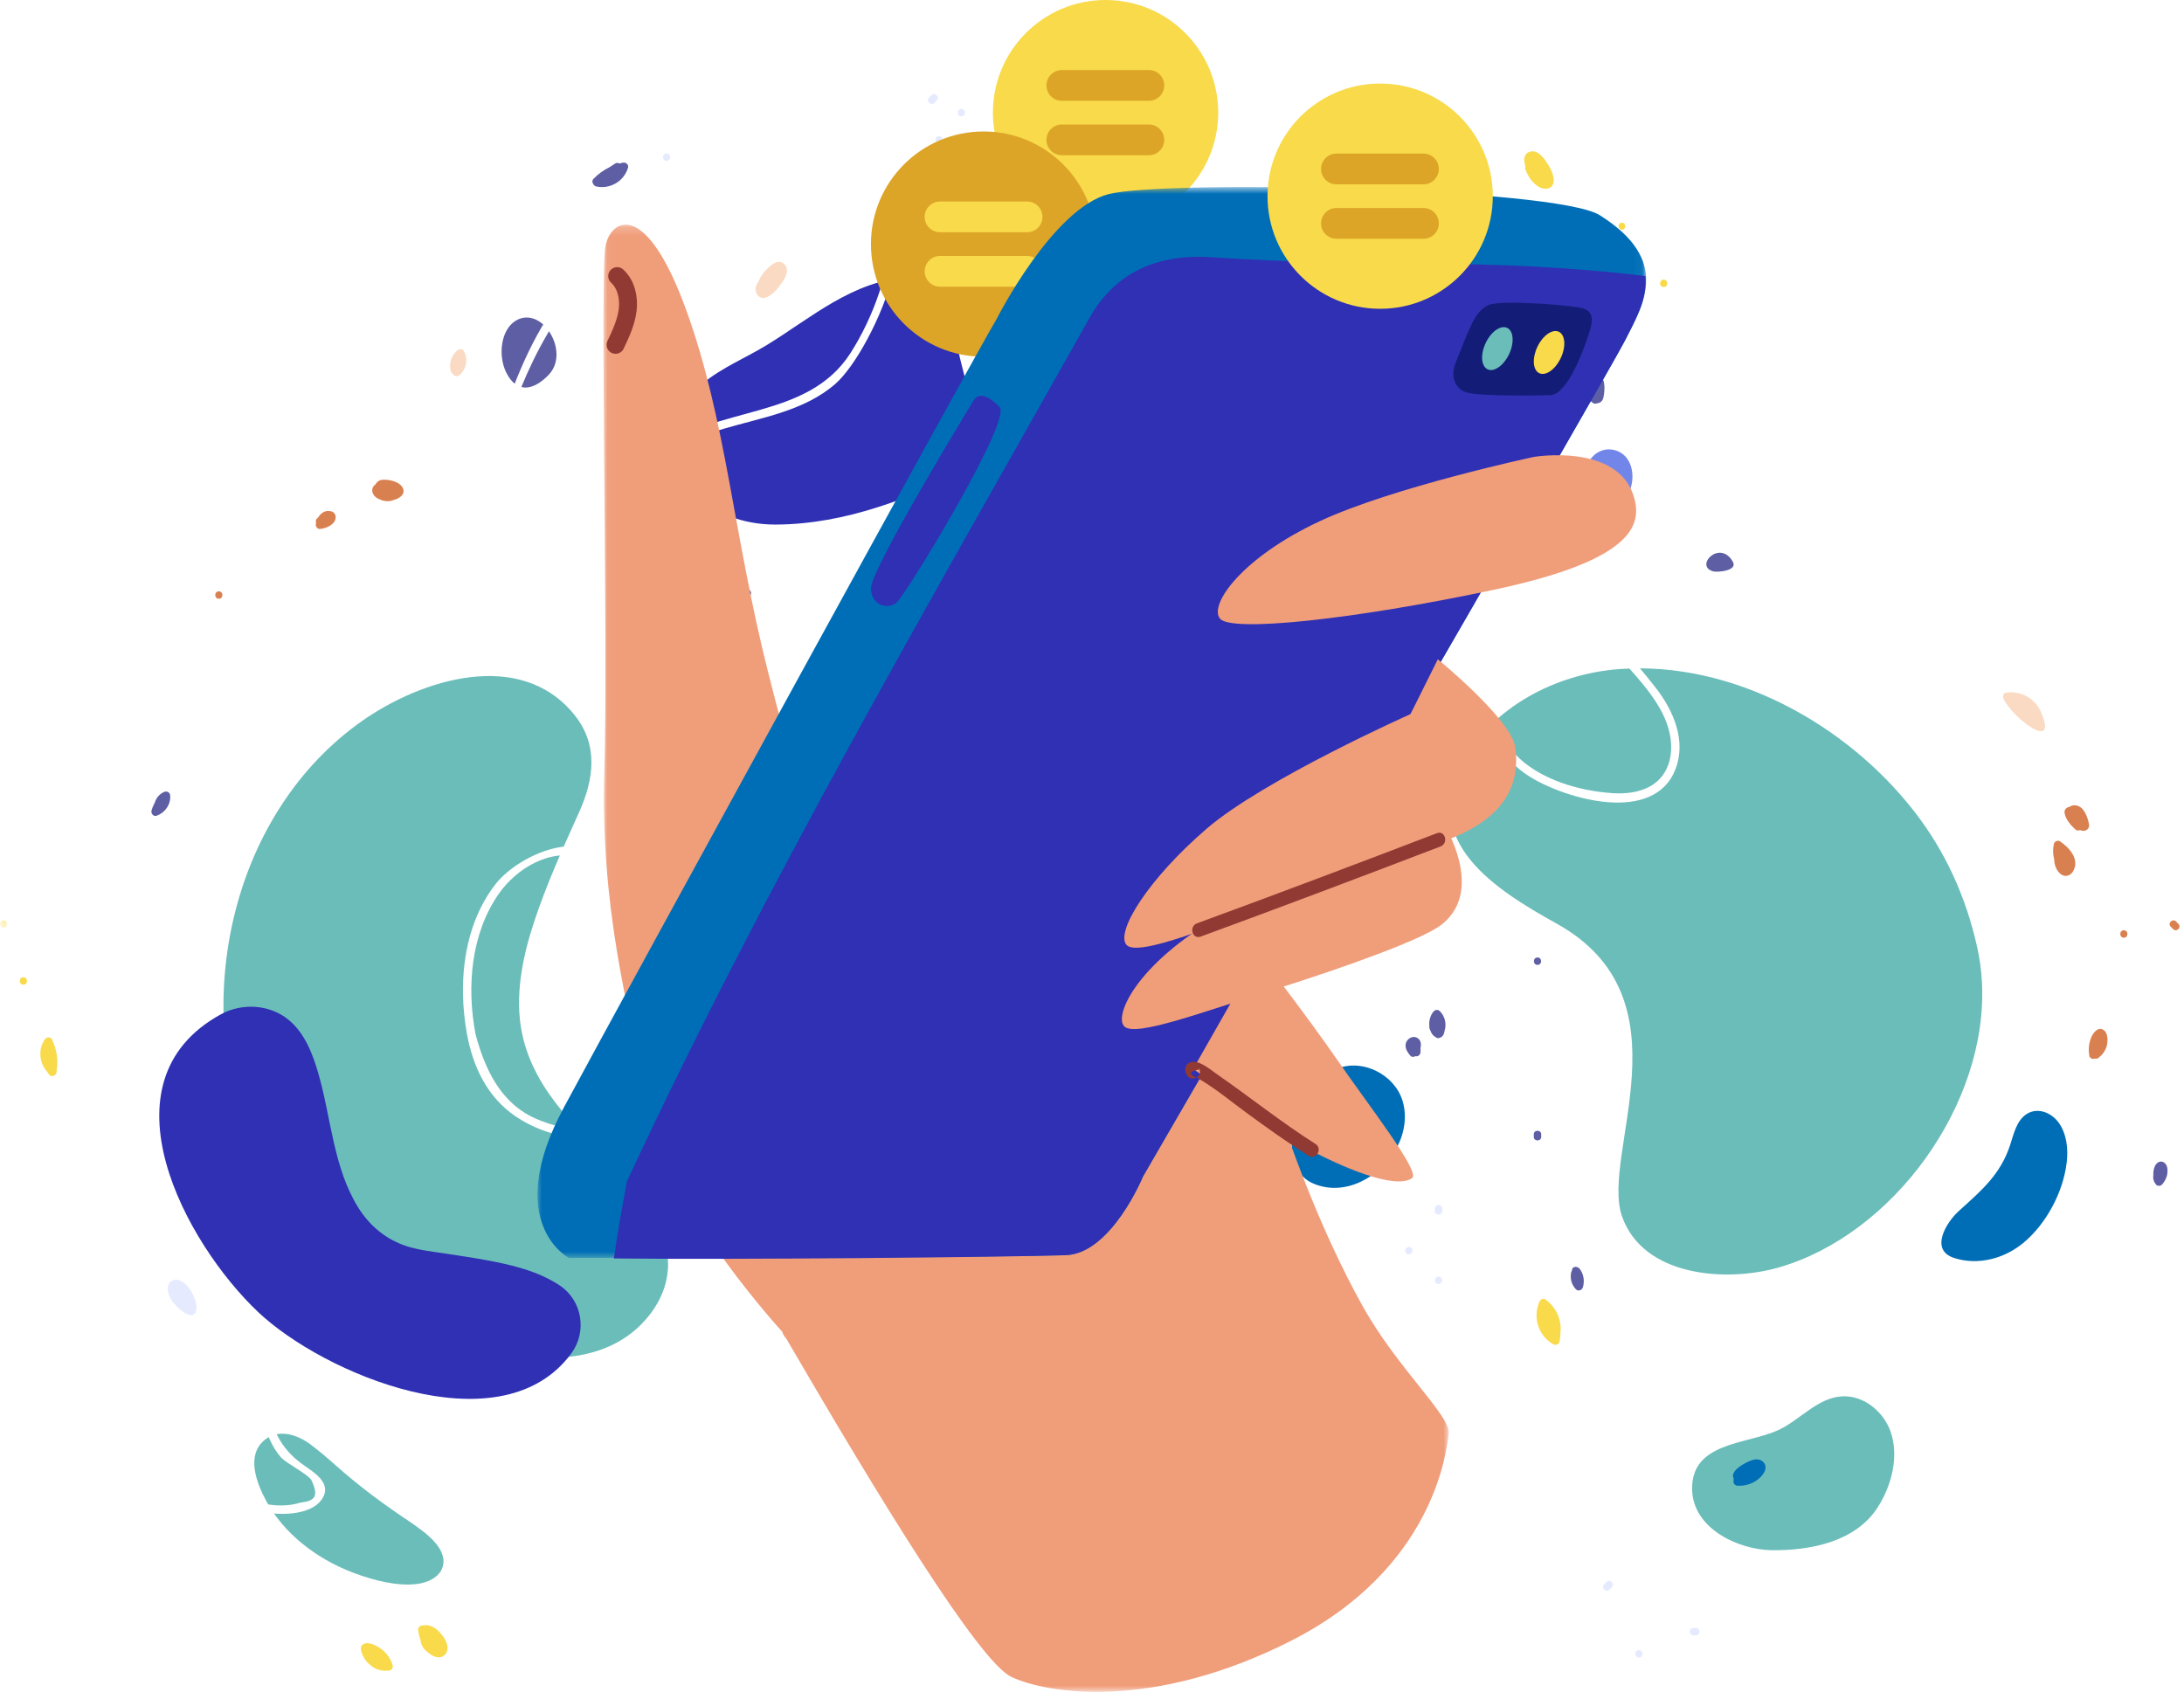 <svg xmlns="http://www.w3.org/2000/svg" xmlns:xlink="http://www.w3.org/1999/xlink" width="256" height="200" viewBox="0 0 256 200">
    <defs>
        <path id="yvbgz983fb" d="M0.5 0.503L1.34 0.503 1.34 1.373 0.5 1.373z"/>
        <path id="p8vjoyz08d" d="M0 0.433L0.84 0.433 0.84 1.303 0 1.303z"/>
        <path id="ly10i5axff" d="M0.037 0.207L99.122 0.207 99.122 172.2 0.037 172.2z"/>
        <path id="uqnq15sh6h" d="M0 0.693L129.958 0.693 129.958 126.229 0 126.229z"/>
        <filter id="g24zlwr8xa">
            <feColorMatrix in="SourceGraphic" values="0 0 0 0 0.2 0 0 0 0 0.165 0 0 0 0 0.733 0 0 0 1 0"/>
        </filter>
    </defs>
    <g fill="none" fill-rule="evenodd">
        <g>
            <g filter="url(#g24zlwr8xa)">
                <g>
                    <path fill="#6BBDBA" d="M232.313 110.077c-.073-1.346-.252-2.682-.546-3.998-1.3-5.85-3.665-11.163-7.352-15.917-7.972-10.277-21.366-17.71-34.633-16.726-7.36.546-14.945 4.427-18.463 11.161-4.748 9.088 3.83 14.62 11.119 18.659 15.905 8.813 5.12 26.993 7.687 34.328 2.476 7.075 12.186 7.758 18.317 6.011 13.467-3.838 24.654-19.198 23.871-33.518" transform="translate(0 5)"/>
                    <path fill="#006EB7" d="M161.263 120.516c-1.234-.593-2.655-.787-3.986-.431-3.754 1.004-5.87 5.525-5.872 9.134 0 1.92.701 3.764 2.591 4.546 3.754 1.553 7.818-.846 9.68-4.153.962-1.709 1.302-3.81.691-5.673-.497-1.517-1.675-2.737-3.104-3.423" transform="translate(0 5)"/>
                    <path fill="#6BBDBA" d="M76.644 137.33c-.862-1.54-2.003-2.997-3.294-4.315-4.884-4.99-10.706-9.777-12.166-16.925-.882-4.318.059-8.887 1.416-13.006 1.452-4.407 3.36-8.616 5.268-12.843 1.745-3.864 2.323-7.908-.55-11.458-6.334-7.826-17.932-4.133-24.83.7-15.057 10.555-19.912 31.9-13.586 48.485 2.303 6.035 6.017 11.54 10.74 16.008 7.724 7.31 27.98 15.733 36.37 5.322 3.173-3.936 2.742-8.2.632-11.968" transform="translate(0 5)"/>
                    <path fill="#2F30B4" d="M65.574 145.664c-2.582-1.705-5.73-2.423-8.733-2.972-1.556-.284-3.122-.511-4.686-.749-1.445-.22-2.938-.384-4.34-.812-2.477-.756-4.473-2.401-5.833-4.589-2.917-4.697-3.165-10.525-4.672-15.724-.662-2.285-1.592-4.714-3.484-6.268-2.216-1.821-5.456-2.008-7.942-.644-14.461 7.934-4.106 26.874 4.358 34.885 7.724 7.31 27.98 15.733 36.371 5.322.133-.165.26-.33.38-.496 1.847-2.548 1.242-6.172-1.375-7.923l-.044-.03M111.995 49.3c1.151-1.437 1.852-3.213 1.837-5.438-.02-3.152-1.348-6.087-1.751-9.186-.313-2.408.449-5.492-2.357-6.702-1.017-.438-2.164-.511-3.275-.452-6.459.345-11.38 4.756-16.587 7.938-2.427 1.482-5.266 2.645-7.446 4.455-3.781 3.14-4.8 8.673-1.475 12.512 2.392 2.76 6.295 4.076 9.946 4.066 4.105-.01 8.185-.807 12.07-2.058 3.297-1.062 6.84-2.392 9.038-5.135" transform="translate(0 5)"/>
                    <path fill="#7286E9" d="M189.41 47.81c-1.136-.357-2.162.046-2.826.821-.873 1.02-1.1 2.786-.674 4.095 1.008 3.097 4.353 2.116 5.221-.485.546-1.636.107-3.856-1.72-4.431" transform="translate(0 5)"/>
                    <path fill="#006EB7" d="M241.32 126.616c-.84-1.176-2.441-1.85-3.74-1.038-1.21.756-1.54 2.36-1.958 3.641-1.146 3.512-3.45 5.413-6.033 7.756-1.44 1.305-3.446 4.547-.543 5.49 2.794.91 5.913.083 8.157-1.793 2.648-2.213 4.617-5.875 5.044-9.365.195-1.587.018-3.369-.926-4.691" transform="translate(0 5)"/>
                    <path fill="#D98050" d="M84.11 107.54c-1.157-.152-2.015.683-2.133 1.727-.18.818-.082 1.744.546 2.35 1.061 1.025 3.062.54 3.607-.822.495-1.238-.74-3.087-2.02-3.255" transform="translate(0 5)"/>
                    <path fill="#5D5EA3" d="M64.04 33.423c-.963-1.136-2.373-1.596-3.62-.808-1.755 1.11-2.033 4.112-1.094 6.026 1.279 2.608 3.286 2.055 4.967.32 1.527-1.575 1.006-4.051-.254-5.538" transform="translate(0 5)"/>
                    <path fill="#6BBDBA" d="M51.976 178.208c.18-2.22-2.887-4.1-4.919-5.48-2.784-1.89-5.27-3.787-7.7-5.945-.949-.843-1.914-1.676-2.953-2.452-1.69-1.264-3.815-1.818-5.39-.527-2.156 1.764-1.01 4.922.198 7.158 1.96 3.627 5.667 6.69 10.197 8.403 2.296.869 5.136 1.628 7.527 1.31 1.343-.178 2.54-.845 2.914-1.887.07-.194.11-.388.126-.58M219.205 159.676c-.961-.667-2.102-1.052-3.298-.988-2.867.155-5.016 2.858-7.52 3.983-3.73 1.675-10.168 1.376-10.042 6.962.103 4.56 5.412 7.05 9.367 7.09 4.519.046 9.818-.983 12.41-5.06 1.6-2.518 2.499-5.927 1.487-8.832-.438-1.253-1.302-2.39-2.404-3.155" transform="translate(0 5)"/>
                    <path fill="#D98050" d="M86.723 115.94c.898-.747 1.797-2.754-.027-2.631-.572.04-.836.648-.918 1.142-.322 1.916.311 2.017.945 1.49" transform="translate(0 5)"/>
                    <path fill="#F8DA4A" d="M6.094 116.849c-.17-.357-.659-.28-.847 0-.786 1.16-.651 2.719.253 3.756.086.133.178.265.283.393.229.276.755.13.82-.217.26-1.365.089-2.678-.51-3.932" transform="translate(0 5)"/>
                    <path fill="#5D5EA3" d="M203.115 60.847c-1.518-2.672-4.565.522-2.288 1.134.469.125 2.9-.054 2.288-1.134M124.356 4.678c-.675-1.502-3.55.735-2.571 2.227.95 1.446 2.908-.828 2.66-1.953-.023-.102-.053-.194-.089-.274" transform="translate(0 5)"/>
                    <path fill="#D98050" d="M157.582 73.73c-.604-.13-1.02.47-1.24.946-.094.205-.16.42-.181.632-.02.124-.016.25.014.37.038.203.132.397.3.568.077.077.16.11.245.127.013.004.027.004.04.007.027.002.052.012.078.01.099.003.2-.019.267-.069.458-.342.892-.808 1.045-1.377.128-.474-.024-1.095-.568-1.214" transform="translate(0 5)"/>
                    <path fill="#5D5EA3" d="M87.411 64.062c-.806.174-1.461.828-1.637 1.633-.02.091-.011.172.01.246-.048.356.337.708.725.499.716-.385 1.23-1.015 1.505-1.775.137-.375-.267-.676-.603-.603" transform="translate(0 5)"/>
                    <path fill="#D98050" d="M38.634 54.915c-.56-.106-1.057.265-1.349.752l-.034.024c-.193.133-.283.367-.205.586-.017.081-.028.163-.031.242-.01.248.232.512.49.49.72-.061 1.838-.52 1.843-1.393.003-.411-.334-.702-.714-.701" transform="translate(0 5)"/>
                    <path fill="#FADAC3" d="M54.382 36.17c-.162-.304-.537-.287-.77-.099-.722.58-1.004 1.54-.781 2.428.04.156.13.255.242.306.01.017.016.035.025.052.162.301.537.29.77.1.823-.675 1.007-1.865.514-2.787" transform="translate(0 5)"/>
                    <path fill="#5D5EA3" d="M185.16 143.734c-.228-.297-.804-.344-.896.118-.01.045-.011.091-.02.137-.036.051-.064.115-.08.192-.14.721.047 1.414.552 1.95.261.277.715.126.82-.217.227-.74.1-1.562-.375-2.18M166.547 117.58c.015-.193-.006-.395-.096-.569-.2-.386-.644-.55-1.047-.389-.368.146-.645.514-.652.916-.01.478.27.86.559 1.213.144.178.421.171.608.055.032.008.065.021.098.021.284 0 .47-.225.49-.49.012-.138.007-.286-.008-.433.013-.11.04-.223.048-.324" transform="translate(0 5)"/>
                    <path fill="#F8DA4A" d="M46.029 190.21c-.228-.729-.647-1.36-1.248-1.832-.482-.38-1.373-.903-2.017-.718-.876.25-.286 1.364.01 1.836.172.274.382.505.621.678.608.555 1.439.79 2.291.638.255-.045.416-.368.343-.603M110.519 137.054c-.614-1.125-2.237.274-2.744.838-.267.296-.086.683.19.807.073.065.162.117.28.128.078.008.156.006.233.005l.035.008c.853.067 2.636-.63 2.006-1.786" transform="translate(0 5)"/>
                    <path fill="#D98050" d="M241.47 93.628c-.255-.174-.653-.002-.72.293-.14.617-.124 1.237.033 1.818.012.635.246 1.3.75 1.711.499.407 1.127.25 1.453-.29.848-1.406-.422-2.79-1.515-3.532" transform="translate(0 5)"/>
                    <path fill="#5D5EA3" d="M253.645 131.267c-.449-.28-.884.044-1.067.459-.144.33-.191.685-.168 1.039-.07.401.045.774.311 1.1.162.2.527.18.694 0 .344-.373.57-.816.634-1.322.057-.44.016-1.013-.404-1.276" transform="translate(0 5)"/>
                    <path fill="#006EB7" d="M206.6 166.307c-.488-.392-1.093-.218-1.613.008-.616.268-2.232 1.147-1.778 1.994-.002.012-.007.024-.008.037-.002.052.003.098.01.143-.084.28.063.653.446.677 1.177.075 2.427-.465 3.078-1.477.294-.46.318-1.02-.134-1.382" transform="translate(0 5)"/>
                    <path fill="#F8DA4A" d="M109.662 120.73c-.348-.448-.922-1.027-1.55-.785-.753.291-.441 1.186-.173 1.712.332.654.868 1.184 1.5 1.548.177.102.353.084.488-.004.265.026.532-.123.501-.461-.07-.738-.309-1.42-.766-2.01" transform="translate(0 5)"/>
                    <path fill="#5D5EA3" d="M76.773 83.277c-.182-.478-.697-.67-1.145-.415-.484.275-.722.91-.886 1.41-.157.481-.34 1.17-.088 1.648.146.28.407.41.68.413.194.11.428.117.6-.057.725-.724 1.225-1.982.839-3" transform="translate(0 5)"/>
                    <path fill="#FADAC3" d="M91.852 25.891c-.711-.567-1.48.195-1.979.679-.375.364-.762.854-.93 1.388-.156.217-.279.447-.343.69-.177.679.357 1.453 1.109 1.247.81-.222 1.571-1.196 2.022-1.86.42-.618.851-1.56.12-2.144" transform="translate(0 5)"/>
                    <path fill="#D98050" d="M162.891 91.068c-.058-.636-.327-1.193-.751-1.665-.247-.273-.734-.13-.82.217-.014.052-.021.105-.033.158-.101.057-.181.15-.21.283-.197.046-.367.193-.374.453-.015.693.101 1.441.45 2.053.265.464.85.809 1.316.38.218-.203.306-.505.33-.817.106-.351.121-.754.092-1.062" transform="translate(0 5)"/>
                    <path fill="#F8DA4A" d="M170.852 14.119c-.357-.84-1.211-1.311-2.051-1.55-.357-.1-.77-.173-1.06.122-.08.08-.135.173-.17.271-.518.43-.678 1.189-.363 1.838.31.634.995 1.084 1.703 1.13.345.298.872.385 1.313.208.797-.321.931-1.305.628-2.02" transform="translate(0 5)"/>
                    <path fill="#5D5EA3" d="M187.973 39.68c-.058-.213-.192-.406-.374-.524-.178-.193-.521-.229-.707-.022-.22.121-.39.34-.507.56-.212.402-.289.859-.243 1.302-.007.247.016.498.072.75.044.2.177.3.327.333.15.21.434.316.658.193.12-.003.242-.03.352-.093.366-.209.423-.634.47-1.015.06-.476.08-1.015-.048-1.484" transform="translate(0 5)"/>
                    <path fill="#FADAC3" d="M239.196 78.394c-.694-1.556-2.338-2.445-4.055-2.199-.343.05-.409.47-.292.723 1.027 2.241 6.563 6.44 4.347 1.476" transform="translate(0 5)"/>
                    <path fill="#E5EAFF" d="M22.212 146.072c-1.474-2.092-3.451-.779-2.096 1.374.395.629 2.717 2.933 2.913.908.07-.733-.407-1.698-.817-2.282" transform="translate(0 5)"/>
                    <path fill="#5D5EA3" d="M19.212 87.846c-.54.247-.902.703-1.066 1.232-.163.296-.293.61-.386.945-.093.338.243.736.603.603.98-.36 1.656-1.297 1.587-2.357-.025-.392-.392-.582-.738-.423" transform="translate(0 5)"/>
                    <path fill="#D98050" d="M80.25 120.59c-.3-.24-.681-.15-.82.216-.402 1.066-.152 2.212.578 3.068.09.105.192.146.294.153.071.064.146.126.223.185.317.244.721-.094.738-.423.003-.052 0-.104.002-.156.064-.084.11-.186.123-.297.119-1.047-.313-2.09-1.137-2.746" transform="translate(0 5)"/>
                    <path fill="#5D5EA3" d="M73.008 14.069c-.14.028-.275.063-.411.1-.132-.085-.3-.11-.477-.003-.23.14-.454.286-.676.436-.692.337-1.323.791-1.87 1.355-.203.21-.159.468-.014.644.058.12.162.218.301.25 1.62.37 3.275-.583 3.75-2.178.114-.38-.25-.676-.603-.604" transform="translate(0 5)"/>
                    <path fill="#D98050" d="M47.144 52.08c-.446-.671-1.64-.92-2.39-.829-.331.04-.614.263-.742.53-.392.264-.5.76-.242 1.185.025.054.056.102.094.139l.034.028.03.04c.167.17.375.29.602.375.472.217 1.01.28 1.518.101.025-.009.048-.024.072-.035.07-.017.14-.033.204-.054.642-.209 1.3-.763.82-1.48M158.261 85.564c-.027-.189-.073-.362-.14-.51l-.035-.103c-.081-.226-.352-.43-.599-.354-.105-.004-.217.006-.348.046-.627.196-.94 1.028-1.034 1.61-.083.52.08 1.078.504 1.382.034.057.07.112.114.163.427.51 1.008.388 1.29-.182.043-.087.085-.205.124-.344.025-.046.05-.093.07-.143.191-.48.168-1.043.054-1.565M161.704 82.54c-.067-.235-.154-.467-.273-.689-.144-.268-.563-.332-.771-.1-.07.08-.128.164-.188.249-.144.099-.25.25-.276.438-.09.054-.17.133-.214.255-.336.939-.112 1.915.526 2.664.219.256.606.141.77-.1.388-.567.565-1.22.552-1.874.019-.288-.02-.573-.126-.842" transform="translate(0 5)"/>
                    <path fill="#F8DA4A" d="M51.78 186.623c-.52-.66-1.28-1.252-2.145-1.077-.087.001-.175.007-.264.02-.192.027-.38.28-.36.472.045.417.139.828.282 1.22.057.59.383 1.122.872 1.432.563.575 1.632.94 2.136.082.417-.71-.078-1.587-.521-2.149M181.175 13.859c-.397-.56-1.055-1.319-1.844-1.076-.73.223-.783.956-.523 1.727-.041.09-.056.198-.01.325.3.84.85 1.677 1.656 2.114.642.348 1.522.221 1.652-.605.128-.817-.481-1.852-.93-2.485" transform="translate(0 5)"/>
                    <path fill="#D98050" d="M244.864 91.588c-.128-.591-.368-1.379-.857-1.85-.356-.34-.97-.476-1.41-.164-.376.065-.653.322-.597.719.1.716.688 1.426 1.275 1.943.17.148.376.148.542.075.656.277 1.166-.173 1.047-.723M246.617 115.771c-.638-.484-1.224.24-1.46.768-.32.717-.382 1.467-.252 2.236.049.29.422.43.672.316.12.028.245.02.345-.052.514-.369.894-.872 1.038-1.496.121-.525.139-1.407-.343-1.772" transform="translate(0 5)"/>
                    <path fill="#5D5EA3" d="M169.327 115.831c.257-.79.048-1.71-.563-2.304-.25-.242-.579-.148-.77.1-.362.47-.518 1.066-.45 1.654-.013.07-.014.144.007.225.034.14.085.265.145.384.119.297.311.56.59.69.02.014.035.03.055.044.139.1.296.086.433.02.335-.084.517-.444.553-.813" transform="translate(0 5)"/>
                    <path fill="#F8DA4A" d="M181.157 147.331c-.2-.148-.566-.046-.67.176-.865 1.837-.203 4.073 1.587 5.077.264.149.65.023.72-.293.077-.342.111-.68.112-1.011.183-1.53-.478-3.012-1.749-3.949" transform="translate(0 5)"/>
                    <path fill="#5D5EA3" d="M143.486 136.6c-.173-.51-.482-.975-.94-1.182-.439-.198-.887.056-1 .509-.106.418.082.903.278 1.267.194.36.507.739.871.938.43.236.992.066 1.086-.448.065-.357-.112-.762-.295-1.084" transform="translate(0 5)"/>
                    <path fill="#FFF" d="M195.577 84.565c-.961 2.855-3.834 3.591-6.54 3.415-3.949-.257-8.651-1.61-11.432-4.569-2.642-2.809-3.364-6.773-4.37-10.355-.947-3.375-2.332-5.904-4.357-8.725-1.261-1.757-2.108-3.607-1.533-5.793.414-1.57 1.375-2.854 2.666-3.694.071-.008.145-.035.22-.09.143-.108.296-.203.453-.292.422-.207.866-.38 1.339-.493.064-.016.113-.044.159-.074 3.563-.805 8.7 1.168 10.298 4.035 1.028 1.847 1.384 4.122 2.223 6.073.667 1.551 1.451 3.05 2.355 4.477 2.19 3.46 5.565 6.1 7.558 9.66 1.064 1.9 1.683 4.283.961 6.425m-1.49-8.93c-2.714-3.51-5.805-6.472-7.795-10.517-1.883-3.828-2.087-8.595-6.272-10.691-2.824-1.416-6.855-2.57-9.761-.865-1.98.966-3.425 2.79-3.925 5.016-.77 3.429 1.458 5.7 3.253 8.334 4.112 6.04 2.876 14.866 9.705 19.12 4.317 2.689 14.628 5.63 17.111-.894 1.277-3.356-.262-6.846-2.315-9.502M62.168 125.832c-3.496-1.834-5.31-5.387-6.43-9.61-1.056-5.579-.525-11.772 2.714-16.428 2.1-3.02 6.117-5.441 9.889-4.212 4.447 1.449 2.038 6.937 1.49 10.143-.466 2.726-.66 5.506-.33 8.26.383 3.218 2.001 5.89 2.732 8.984 1.511 6.4-6.852 4.549-10.065 2.863m9.227-7.93c-1.414-4.117-1.28-8.533-.464-12.759.488-2.525 1.784-5.608.596-8.122-2.605-5.513-10.726-1.815-13.395 1.565-2.88 3.646-3.946 8.402-3.862 12.975.027 1.533.182 3.064.453 4.574.689 3.847 2.358 7.45 5.696 9.72 1.886 1.283 4.077 2.102 6.328 2.452 2.17.337 5.138.654 6.287-1.706 1.369-2.81-.75-6.11-1.639-8.699M207.372 148.259c-.043 1.257-.533 2.567-1.042 3.696-1.113 2.47-2.903 4.639-5.166 6.142-.39.26-.794.504-1.208.722-1.372.725-2.115 1.066-3.352.138-1.24-.933-1.14-1.963-.308-3.318.345-.56.824-1.054 1.252-1.553 2.02-2.352 4.606-4.272 6.211-6.924 1.075-1.774 3.994-.824 3.613 1.097m.87-1.35c-.416-1.563-1.75-2.432-3.354-2.15-2.031.354-2.843 2.22-3.919 3.73-1.24 1.74-2.61 3.387-4.096 4.92-1.278 1.32-2.67 3.18-2.117 5.13 1.187 4.186 6.46.923 8.402-.735 2.694-2.301 6.094-7.088 5.083-10.895M77.082 47.849c-3.92 3.11-5.84 7.855-8.44 11.98-1.507 2.387-3.305 4.718-5.743 6.217-1.164.715-2.856 1.563-4.238.99-2.236-.926-1.863-4.723-1.852-6.638.02-3.447.54-6.867 1.286-10.227.862-3.878 2.054-7.691 3.668-11.324.94-2.111 2.022-4.161 3.266-6.11 2.641-4.141 6.29-7.702 11.062-9.196 4.6-1.44 9.606-1.176 14.062-3.148 2.31-1.022 4.357-2.715 6.799-3.437 3.58-1.057 6.874.472 7.259 4.433.468 4.83-1.953 11-4.513 14.992-5.1 7.955-15.778 6.044-22.616 11.468m23.23-32.195c-2.422-.35-4.686.658-6.754 1.784-3.327 1.813-6.274 3.094-10.046 3.697-5.4.863-10.338 1.654-14.566 5.395-4.413 3.904-7.128 9.393-9.145 14.833-1.353 3.644-2.394 7.402-3.132 11.219-.373 1.927-.667 3.869-.888 5.82-.251 2.225-.654 4.52.096 6.699.375 1.091 1.088 2.228 2.1 2.836 1.137.683 2.553.288 3.706-.173 4.543-1.816 7.229-6.32 9.525-10.372 1.5-2.648 2.982-5.386 5.14-7.57 2.354-2.385 5.337-3.627 8.498-4.562 4.484-1.326 9.457-2.088 13.092-5.278 4.45-3.901 12.95-22.8 2.373-24.328M35.227 171.146c-.683.206-1.384.316-2.102.33-5.769.112-8.494-4.761-10.14-9.51-.673-1.943-.684-3.98 1.183-5.24 1.398-.944 3-.47 4.175.606 2.436 2.23 2.408 6.063 4.594 8.51.695.777 3.445 2.078 3.64 2.831.753 1.713.385 2.265-1.35 2.473m.521-4.29c-2.085-1.434-3.085-2.914-4.001-5.248-.49-1.242-.908-2.54-1.65-3.664-1.147-1.74-3.16-3.208-5.343-2.641-1.834.476-2.982 2.27-3.25 4.067-.274 1.83.367 3.546 1.271 5.118 1.333 3.945 4.288 7.212 8.708 7.86 1.821.268 4.955.173 6.183-1.509 1.304-1.784-.527-3.027-1.918-3.983M233.47 84.673c-.921 4.963-6.147-.385-7.57-1.958-3.05-3.369-6.406-4.872-10.62-6.374-1.204-.43-2.769-.916-3.48-2.094-1.113-1.84.088-4.07 1.603-5.191 2.313-1.714 5.47-1.506 8.082-.656 6.052 1.968 13.27 9.354 11.985 16.273zm.05-6.352c-2.316-6.096-8.99-11.45-15.617-11.544-2.764-.04-5.735 1.072-6.988 3.708-.965 2.031-.546 4.23 1.325 5.549 1.278.9 2.887 1.269 4.34 1.782 2.233.79 4.463 1.696 6.303 3.232 2.418 2.018 4.119 5.283 7.255 6.348 5.488 1.864 4.529-5.966 3.43-8.944l-.049-.13z" transform="translate(0 5)"/>
                    <path fill="#F8DA4A" d="M190.121 21.11c-.524 0-.525.814 0 .814s.526-.814 0-.814M191.53 24.3c-.56 0-.561.87 0 .87.56 0 .56-.87 0-.87M195.01 27.78c-.56 0-.561.87 0 .87.56 0 .56-.87 0-.87M186.455 24.505v.271c0 .524.814.525.814 0v-.271c0-.524-.814-.525-.814 0" transform="translate(0 5)"/>
                    <g transform="translate(0 5) translate(130 .017)">
                        <mask id="l0apbb9hpc" fill="#fff">
                            <use xlink:href="#yvbgz983fb"/>
                        </mask>
                        <path fill="#5D5EA3" d="M.92.503c-.56 0-.561.87 0 .87.56 0 .56-.87 0-.87" mask="url(#l0apbb9hpc)"/>
                    </g>
                    <path fill="#E5EAFF" d="M109.19 6.154l-.29.29c-.396.396.219 1.012.616.615l.29-.29c.396-.396-.218-1.012-.616-.615M112.688 7.767c-.56 0-.56.87 0 .87s.56-.87 0-.87M110.078 10.957c-.56 0-.56.87 0 .87s.561-.87 0-.87M78.14 12.99c-.56 0-.56.87 0 .87s.56-.87 0-.87" transform="translate(0 5)"/>
                    <path fill="#D98050" d="M25.65 64.32c-.56 0-.56.87 0 .87s.56-.87 0-.87" transform="translate(0 5)"/>
                    <g transform="translate(0 5) translate(0 102.457)">
                        <mask id="bphcs8dd4e" fill="#fff">
                            <use xlink:href="#p8vjoyz08d"/>
                        </mask>
                        <path fill="#F8DA4A" d="M.42.433c-.56 0-.56.87 0 .87s.561-.87 0-.87" mask="url(#bphcs8dd4e)"/>
                    </g>
                    <path fill="#F8DA4A" d="M2.74 109.56c-.56 0-.56.87 0 .87s.561-.87 0-.87" transform="translate(0 5)"/>
                    <path fill="#FADAC3" d="M74.37 96.51c-.56 0-.56.87 0 .87s.56-.87 0-.87M74.95 100.57c-.56 0-.56.87 0 .87s.56-.87 0-.87M79.01 95.93c-.56 0-.56.87 0 .87s.561-.87 0-.87" transform="translate(0 5)"/>
                    <path fill="#E5EAFF" d="M165.14 141.17c-.56 0-.56.87 0 .87s.56-.87 0-.87M168.62 144.65c-.56 0-.56.87 0 .87s.56-.87 0-.87M168.185 136.675v.29c0 .56.87.56.87 0v-.29c0-.56-.87-.561-.87 0" transform="translate(0 5)"/>
                    <path fill="#5D5EA3" d="M179.785 127.975v.29c0 .56.87.56.87 0v-.29c0-.56-.87-.56-.87 0M180.22 107.24c-.56 0-.56.87 0 .87s.56-.87 0-.87" transform="translate(0 5)"/>
                    <path fill="#D98050" d="M248.95 104.05c-.56 0-.56.87 0 .87s.56-.87 0-.87M255.347 103.307l-.29-.29c-.396-.396-1.012.219-.615.616l.29.29c.396.396 1.012-.219.615-.616" transform="translate(0 5)"/>
                    <path fill="#E5EAFF" d="M188.322 180.447l-.29.29c-.396.396.219 1.012.616.615l.29-.29c.396-.396-.219-1.012-.616-.615M192.11 188.44c-.56 0-.56.87 0 .87s.56-.87 0-.87M198.78 185.83h-.29c-.56 0-.561.87 0 .87h.29c.56 0 .56-.87 0-.87" transform="translate(0 5)"/>
                    <path fill="#D98050" d="M96.09 131.6c-.56 0-.561.87 0 .87.559 0 .56-.87 0-.87M84.49 125.8c-.56 0-.562.87 0 .87.559 0 .56-.87 0-.87M86.519 131.02c-.56 0-.56.87 0 .87s.561-.87 0-.87M88.114 125.075v.29c0 .56.87.56.87 0v-.29c0-.56-.87-.561-.87 0" transform="translate(0 5)"/>
                </g>
            </g>
            <g>
                <path fill="#F8DA4A" d="M53.387 13.203C53.387 5.91 59.298 0 66.59 0c7.291 0 13.203 5.91 13.203 13.203 0 7.292-5.912 13.203-13.203 13.203-7.292 0-13.203-5.911-13.203-13.203" transform="translate(63)"/>
                <path fill="#DDA528" d="M39.087 28.614c0-7.29 5.91-13.202 13.202-13.202 7.29 0 13.202 5.911 13.202 13.202 0 7.292-5.911 13.203-13.202 13.203-7.292 0-13.202-5.91-13.202-13.203" transform="translate(63)"/>
                <g fill="#DDA528">
                    <path d="M1.964 6.662h10.202c.995 0 1.802.806 1.802 1.802s-.807 1.802-1.802 1.803H1.964c-.995 0-1.803-.807-1.803-1.803 0-.996.808-1.802 1.803-1.802M1.964.28h10.202c.995 0 1.802.807 1.802 1.802 0 .996-.807 1.803-1.802 1.803H1.964c-.995 0-1.803-.807-1.803-1.802C.161 1.086.97.28 1.964.28" transform="translate(63) translate(59.5 7.93)"/>
                </g>
                <g fill="#F8DA4A">
                    <path d="M2.388 6.673H12.59c.995 0 1.802.807 1.802 1.803 0 .995-.807 1.802-1.802 1.802H2.388c-.996 0-1.803-.807-1.803-1.802 0-.996.807-1.803 1.803-1.803M2.388.292H12.59c.995 0 1.802.807 1.802 1.802 0 .996-.807 1.803-1.802 1.803H2.388c-.996 0-1.803-.807-1.803-1.803 0-.995.807-1.802 1.803-1.802" transform="translate(63) translate(44.8 23.33)"/>
                </g>
                <g transform="translate(63) translate(7.7 26.13)">
                    <mask id="q6t8ts9jng" fill="#fff">
                        <use xlink:href="#ly10i5axff"/>
                    </mask>
                    <path fill="#F09D7A" d="M89.043 127.013C79.193 109.337 74.304 86.7 74.304 86.7l-25.04 15.688c-8.963-9.344-6.526-4.958-15.051-15.794-8.526-10.836-10.754-17.632-14.866-33.877-4.11-16.244-4.915-29.594-9.63-42.554C5-2.797.963-.473.283 2.633c-.68 3.108.312 45.74-.143 61.814-.437 15.451 2.508 27.104 5.82 41.326 2.456 10.548 15.035 24.214 15.037 24.217 0 0 .091.4.458.787 10.9 18.724 22.62 37.902 26.396 39.67 4.324 2.023 16.64 3.911 32.672-4.18 16.912-8.536 18.345-22.349 18.592-24.371.245-2.023-6.044-7.655-10.072-14.883" mask="url(#q6t8ts9jng)"/>
                </g>
                <path stroke="#913933" stroke-linecap="round" stroke-width="2.1" d="M9.345 32.368c1.064.976 1.405 2.552 1.228 3.984-.179 1.433-.804 2.766-1.42 4.072" transform="translate(63)"/>
                <g transform="translate(63) translate(0 21.23)">
                    <mask id="98bds57jii" fill="#fff">
                        <use xlink:href="#uqnq15sh6h"/>
                    </mask>
                    <path fill="#006EB7" d="M53.797 16.2S60.366 3.218 66.949 1.526c6.584-1.693 52.408-.774 57.567 2.47 8.443 5.312 5.07 10.5 2.99 14.627-2.08 4.128-56.53 98.061-56.53 98.061s-3.713 9.054-9.08 9.226c-9.155.294-58.214.32-58.214.32s-7.884-4.087-.578-17.655c7.305-13.57 47.959-87.817 50.693-92.375" mask="url(#98bds57jii)"/>
                </g>
                <path fill="#2F30B4" d="M64.74 37.213C45.936 70.657 26.65 103.741 10.49 138.47c-.562 2.998-1.1 6.014-1.536 9.052 13.964.162 45.53-.142 52.942-.381 5.367-.172 9.08-9.227 9.08-9.227s54.45-93.932 56.53-98.06c1.138-2.26 2.618-4.773 2.365-7.491-18.583-2.26-32.308-.938-50.84-2.206-6.182-.423-11.253 1.657-14.29 7.057" transform="translate(63)"/>
                <path fill="#131D77" d="M123.197 39.27c.558-1.669.748-2.874-.981-3.197-2.15-.401-9.488-.909-10.743-.31-1.6.764-2.118 2.426-3.873 6.824-.604 1.513-.088 3.11 1.502 3.465 1.754.393 7.452.332 9.657.27 1.244-.036 2.871-2.365 4.438-7.052" transform="translate(63)"/>
                <path fill="#6BBDBA" d="M113.89 41.511c-.633 1.341-1.761 2.14-2.52 1.782-.759-.359-.86-1.736-.228-3.078.633-1.34 1.76-2.137 2.519-1.78.758.357.86 1.735.229 3.076" transform="translate(63)"/>
                <path fill="#F8DA4A" d="M119.948 41.967c-.632 1.341-1.76 2.139-2.518 1.78-.76-.357-.861-1.734-.23-3.076.634-1.341 1.761-2.138 2.52-1.781.758.358.86 1.736.228 3.077" transform="translate(63)"/>
                <path fill="#2F30B4" d="M51.099 46.98S39.014 66.762 39.087 68.975c.072 2.21 2.3 2.59 3.23 1.416 1.946-2.459 13.283-21.197 11.851-22.672-1.433-1.476-2.488-1.697-3.07-.74" transform="translate(63)"/>
                <path fill="#F09D7A" d="M76.867 125.29l7.68-13.479s5.59 7.192 9.296 12.571c3.513 5.098 9.673 12.98 8.693 13.707-2.013 1.493-8.681-1.512-12.016-3.304-3.003-1.611-13.653-9.495-13.653-9.495" transform="translate(63)"/>
                <path fill="#913933" d="M91.2 134.102c-3.981-2.515-7.646-5.474-11.515-8.15-.692-.479-2.326-1.922-3.307-1.36-.54.31-.562.982-.248 1.461.566.864 1.961.058 1.392-.813-.146-.223.082.129.005.143-1.888.335-.377.86-.028 1.064 2 1.169 3.805 2.684 5.672 4.048 2.36 1.725 4.744 3.437 7.216 4.998.88.556 1.688-.838.813-1.391" transform="translate(63)"/>
                <path fill="#F09D7A" d="M105.528 95.37s6.087 8.716.365 13.082c-2.175 1.66-10.998 4.86-19.495 7.536-8.664 2.73-16.219 5.56-17.583 4.362-1.365-1.2 1.54-7.84 12.45-13.678 10.91-5.84 24.263-11.302 24.263-11.302" transform="translate(63)"/>
                <path fill="#F09D7A" d="M102.335 83.71S85.149 91.367 78.43 97.152c-6.72 5.784-10.613 11.92-9.43 13.562 1.183 1.642 10.662-2.314 19.484-5.693 9.042-3.462 17.139-6.125 18.94-6.874 5.665-2.36 7.817-5.924 7.191-10.516-.452-3.317-9.082-10.342-9.082-10.342l-3.198 6.421zM116.769 53.566s-16.41 3.508-25.014 7.505c-9.176 4.263-13.069 9.806-11.76 11.444 1.31 1.638 15.655.109 32.031-3.36 16.375-3.467 17.442-7.576 16.519-10.83-1.83-6.453-11.776-4.76-11.776-4.76" transform="translate(63)"/>
                <path fill="#913933" d="M77.73 109.795c9.407-3.448 18.77-6.988 28.128-10.571.958-.367.542-1.926-.43-1.553-9.356 3.582-18.72 7.122-28.127 10.57-.966.354-.549 1.912.428 1.554" transform="translate(63)"/>
                <path fill="#F8DA4A" d="M85.574 22.996c0-7.291 5.911-13.202 13.202-13.202 7.292 0 13.204 5.91 13.204 13.202s-5.912 13.203-13.204 13.203c-7.29 0-13.202-5.911-13.202-13.203" transform="translate(63)"/>
                <g fill="#DDA528">
                    <path d="M1.951 6.655h10.201c.996 0 1.803.807 1.803 1.802 0 .996-.807 1.803-1.803 1.803H1.951c-.996 0-1.802-.807-1.802-1.803 0-.995.806-1.802 1.802-1.802M1.951.273h10.201c.996 0 1.803.808 1.803 1.803 0 .995-.807 1.802-1.803 1.802H1.951c-.996 0-1.802-.807-1.802-1.802S.955.273 1.95.273" transform="translate(63) translate(91.7 17.73)"/>
                </g>
            </g>
        </g>
    </g>
</svg>
